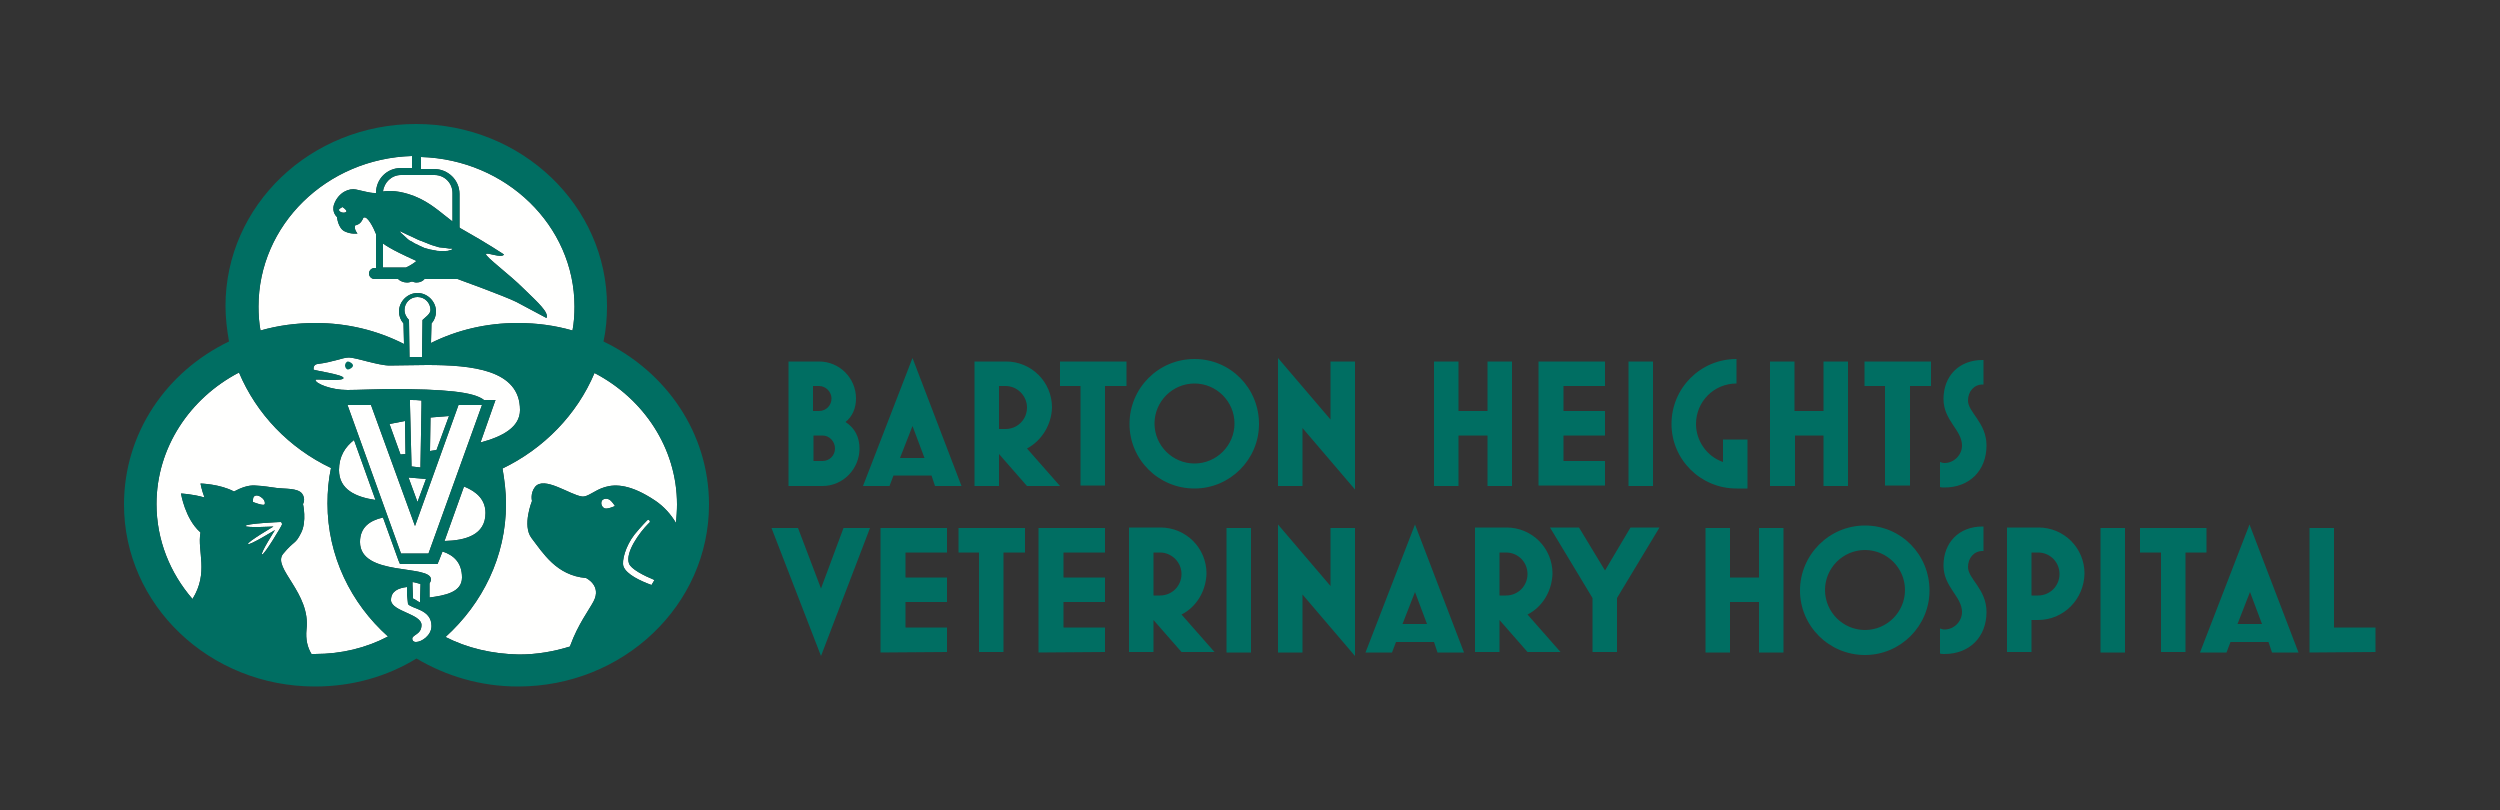 <svg id="Layer_1" xmlns="http://www.w3.org/2000/svg" viewBox="0 0 500 162" width="2500" height="810"><rect x="0" y="0" width="500" height="162" fill="#333333" stroke="none"/><style>.st0{fill:none}.st1{fill:#fffffe}.st2{fill:#006e62}</style><path class="st0" d="M0 0h500v162H0z"/><path class="st1" d="M76.6 48.7c.7.5 1.7 1.1 3.3 1.9.8.4 2.1 1 3.4 1.6-.5.4-1.2.9-2.1 1.3h-4.6v-4.8zM90.5 44.3c-2.4-1.8-4.4-3.8-7.7-5.1-2.9-1.1-4.9-1.1-6.2-.9.2-1.8 1.7-3.3 3.6-3.3h6.7c2 0 3.6 1.6 3.6 3.6v5.7z"/><path class="st1" d="M82.4 31.2v2.4h-2.2c-2.8 0-5 2.2-5 5h-.3c-1 0-2.2-.4-3.7-.7-1.3-.3-3.5.5-4.4 3-.5 1.6.6 2.5.6 2.5s.2 2.3 1.6 2.9c1.3.6 2.5.4 2.5.4s-.7-.7-.5-1.6c.4-.1.9-.3 1.2-.7.2-.3.4-.6.5-.9h.1c.7-.3 1.9 2 2.4 3.3v6.8h-.3c-.6 0-1.1.5-1.1 1.1 0 .6.5 1.1 1.1 1.1h4.7c.4.4 1.1.7 1.8.7.4 0 .7-.1 1-.2.3.1.6.2.9.2.7 0 1.3-.3 1.6-.7h6.6s9.4 3.4 11.8 4.6c2.4 1.3 6 3.2 6 3.2.5-1.1-1.6-3-4.6-5.9-2.9-2.9-7.7-6.4-7.5-6.9.2-.4 3.1.9 3.6.1 0 0-3.3-2.2-8.1-4.9-.3-.2-.6-.3-.8-.5v-6.7c0-2.8-2.3-5-5.1-5h-2.6v-2.4c17 .5 30.7 13.7 30.7 29.9 0 1.6-.1 3.2-.4 4.8-3.5-1-7.1-1.5-11-1.5-6.2 0-12.1 1.4-17.3 4l.1-3.9c.6-.7.9-1.5.9-2.4 0-2-1.7-3.7-3.7-3.7s-3.7 1.7-3.7 3.7c0 .9.3 1.7.9 2.4l.1 4.1c-5.3-2.7-11.3-4.2-17.7-4.2-3.8 0-7.5.5-11 1.5-.3-1.6-.4-3.2-.4-4.8 0-16.3 13.6-29.6 30.7-30.1zM63 130.8h-.7c-.8-1.3-1.2-2.9-1-4.9.9-7.3-6.9-12.3-4.7-15.1 2.3-2.8 2.4-1.8 3.6-4.2 1.2-2.3.4-5.8.4-5.8s.6-1-.2-2.1c-.9-1.1-3.3-.9-5-1.1-1.7-.2-2.4-.4-4.4-.5-1.4-.1-2.9.5-4.2 1.2-2.8-1.5-6.7-1.6-6.7-1.6s.2 1.2.8 2.8c-2.4-.7-4.7-.8-4.7-.8s.8 5 3.8 7.7l.1.1c-.7 3.7 1.7 8-1.6 13.3-4.5-5.2-7.2-11.8-7.2-19 0-11.3 6.7-21.2 16.5-26.3 3.5 8.3 10 15.1 18.4 19.1-.5 2.3-.7 4.7-.7 7.1 0 10.5 4.7 20 12.1 26.6-4.4 2.3-9.3 3.5-14.6 3.5zM89.1 127.4c7.4-6.7 12.1-16.1 12.1-26.6 0-2.4-.3-4.8-.7-7.1 8.3-4 14.9-10.8 18.4-19.1 9.8 5.1 16.5 15 16.5 26.3 0 1.2-.1 2.5-.2 3.7-1-1.7-2.4-3.3-4.2-4.5-9.6-6.4-12.2-.5-14.6-.8-2.4-.3-7.6-4.2-9.4-1.9-1 1.3-.6 2.8-.6 2.8s-2 4.9-.1 7.4c2.3 3 5 7.5 10.9 8 0 0 3.2 1.5 1.5 4.7-.9 1.7-3.1 4.6-4.6 8.7 0 .1-.1.2-.1.3-3.2 1-6.6 1.6-10.2 1.6-5.4-.1-10.4-1.3-14.7-3.5z"/><path class="st1" d="M120.4 100.1c.3-.4 1-.5 1.6-.1.5.4 1 1.2 1 1.2s-1.7.8-2.2.4c-.5-.3-.7-1-.4-1.5zM125.8 112.7c.4 1.1 2.9 2.4 5.1 3.3-.2.3-.4.7-.6 1-2.2-.8-5-2.1-5.6-3.7-.4-1.1.4-4.1 2.2-6.4 1.3-1.6 2.5-2.8 2.5-2.8.2-.2.3-.2.5 0s0 .5-.2.6c-1.8 1.8-4.7 5.8-3.9 8zM90.4 49.9c-.1.1-.3.1-.6.2-.2.1-.5.1-.8.1h-.9c-.3 0-.7 0-1-.1-.4-.1-.7-.1-1.1-.2-.4-.1-.7-.2-1.1-.3-.4-.2-.7-.3-1.1-.5-.3-.2-.7-.3-1-.5-.3-.2-.6-.4-.9-.5-.3-.2-.5-.4-.7-.6-.4-.4-.8-.7-1-.9-.2-.3-.3-.4-.3-.4s.7.3 1.7.8c.5.2 1.1.5 1.7.8.3.1.6.3 1 .4.3.1.7.3 1 .4.3.1.7.3 1 .4.3.1.7.2 1 .3.3.1.6.2.9.2.3 0 .6.1.9.1.3 0 .5.1.7.1h.7l-.1.2c.1 0 .1 0 0 0zM69.3 42.3c-.1.2-.5.3-.9.2-.4-.1-.7-.4-.6-.6.1-.2.7-.5.7-.5s.9.6.8.9zM81.8 64c-.5-.5-.9-1.2-.9-2 0-1.5 1.2-2.6 2.6-2.6 1.5 0 2.6 1.2 2.6 2.6 0 .8-1.1 1.5-1.6 2l-.1 7.4h-2.5l-.1-7.4zM92.8 97.3c2.5 1 4.3 2.6 4.3 5.3 0 4.4-4 5.5-8.2 5.6l3.9-10.9zM85.7 110.7h-5.5L69.5 81h4.7l8.8 24.2L91.7 81h4.7z"/><path class="st1" d="M86.2 115.9c0-3.1-14.2-.5-14.2-7.5 0-2.9 1.9-4.3 4.6-4.9l3.1 8.6.3.7h7.5l.3-.7.7-1.8c2.2.7 3.9 2.2 3.9 5.2s-3.5 3.6-6.5 4v-2.8c0-.1.3-.4.3-.8zM83.5 100.4l-1.8-4.9c1.1.1 2.3.2 3.5.3l-1.7 4.6zM81 84.2l.1 6.6c-.3 0-.7.1-1 .1l-2.2-6.1c1-.2 2-.4 3.1-.6zM86 90.2l.1-6.7c1.3-.1 2.5-.2 3.7-.3L87.3 90c-.4.1-.9.1-1.3.2zM84.3 81l-.2 11.9v.6c-.8-.1-.9-.1-1.7-.2h-.1v-.4L82 81v-1c1.1 0 1.3 0 2.3.1v.9zM70.8 88l4.3 12c-4-.6-7.3-2.1-7.3-6 0-2.7 1.2-4.6 3-6z"/><path class="st1" d="M98.6 81.4l.5-1.4h-2.3c-2-1.6-7.6-2.2-19.1-2.2-1.4 0-6.3.2-8.2.2-3.3 0-6.4-1.3-6.4-2 0-.1.2-.1.6-.1.7 0 1.8.1 2.8.1 1.2 0 2.2-.1 2.2-.4 0-.7-6-1.5-6-1.7 0-.5.1-1 .8-1.1 3.2-.4 5-1.3 6.3-1.3 1.3 0 5.9 1.6 8.1 1.6 2.2 0 4.8-.1 7.5-.1 8.9 0 18.6.9 18.6 9 0 3.4-3.4 5.3-7.9 6.5l2.5-7.1zM81.6 120.8c.7 1 4.7 1 4.7 4.4 0 1.9-2 3.2-3.1 3.2-.3 0-.6-.1-.7-.4-.4-1.1 1.8-.9 1.8-3 0-2.2-5.9-2.7-6.1-4.9v-.1c0-1.8 1.5-2.4 3.2-2.6v1.4l.2 2z"/><path class="st1" d="M82.6 119.7l-.1-2.7v-.6c.7.1 1.1.3 1.6.4v.2l-.1 3.5c-.6-.3-.9-.6-1.4-.8zM56.1 104.4c.2 0 .3.2.3.5 0 .2-3.6 6.2-4 6-.4-.2 2.6-4.9 2.6-4.9s-5.2 3.2-5.4 2.8c-.2-.4 5.1-3.5 5.1-3.5s-5.5.3-5.6-.1c-.1-.5 6.9-.8 7-.8zM50.8 99.3c.3-.3.9-.3 1.5.2.6.4.8 1.1.6 1.4-.3.3-2.3-.5-2.3-.5s-.1-.8.2-1.1z"/><path class="st2" d="M120.7 68.3c.5-2.3.7-4.7.7-7.1 0-20.1-17.1-36.4-38.2-36.4S45.1 41.1 45.1 61.2c0 2.4.3 4.8.7 7.1-12.5 6-21 18.3-21 32.6 0 20.1 17.1 36.4 38.2 36.4 7.5 0 14.4-2 20.3-5.6 5.9 3.5 12.8 5.6 20.3 5.6 21.1 0 38.2-16.3 38.2-36.4 0-14.3-8.6-26.6-21.1-32.6zm-.3 31.8c.3-.4 1-.5 1.6-.1.5.4 1 1.2 1 1.2s-1.7.8-2.2.4c-.5-.3-.7-1-.4-1.5zm5.4 12.6c.4 1.1 2.9 2.4 5.1 3.3-.2.3-.4.7-.6 1-2.2-.8-5-2.1-5.6-3.7-.4-1.1.4-4.1 2.2-6.4 1.3-1.6 2.5-2.8 2.5-2.8.2-.2.3-.2.5 0s0 .5-.2.6c-1.8 1.8-4.7 5.8-3.9 8zm-49.2-64c.7.5 1.7 1.1 3.3 1.9.8.4 2.1 1 3.4 1.6-.5.4-1.2.9-2.1 1.3h-4.6v-4.8zm13.8 1.2c-.1.1-.3.1-.6.2-.2.1-.5.1-.8.1h-.9c-.3 0-.7 0-1-.1-.4-.1-.7-.1-1.1-.2-.4-.1-.7-.2-1.1-.3-.4-.2-.7-.3-1.1-.5-.3-.2-.7-.3-1-.5-.3-.2-.6-.4-.9-.5-.3-.2-.5-.4-.7-.6-.4-.4-.8-.7-1-.9-.2-.3-.3-.4-.3-.4s.7.3 1.7.8c.5.2 1.1.5 1.7.8.3.1.6.3 1 .4.3.1.7.3 1 .4.3.1.7.3 1 .4.3.1.7.2 1 .3.3.1.6.2.9.2.3 0 .6.1.9.1.3 0 .5.1.7.1h.7l-.1.2c.1 0 .1 0 0 0zm.1-5.6c-2.4-1.8-4.4-3.8-7.7-5.1-2.9-1.1-4.9-1.1-6.2-.9.2-1.8 1.7-3.3 3.6-3.3h6.7c2 0 3.6 1.6 3.6 3.6v5.7zm-8.1-13.1v2.4h-2.2c-2.8 0-5 2.2-5 5h-.3c-1 0-2.2-.4-3.7-.7-1.3-.3-3.5.5-4.4 3-.5 1.6.6 2.5.6 2.5s.2 2.3 1.6 2.9c1.3.6 2.5.4 2.5.4s-.7-.7-.5-1.6c.4-.1.9-.3 1.2-.7.2-.3.4-.6.5-.9h.1c.7-.3 1.9 2 2.4 3.3v6.8h-.3c-.6 0-1.1.5-1.1 1.1 0 .6.5 1.1 1.1 1.1h4.7c.4.4 1.1.7 1.8.7.4 0 .7-.1 1-.2.3.1.6.2.9.2.7 0 1.3-.3 1.6-.7h6.6s9.4 3.4 11.8 4.6c2.4 1.3 6 3.2 6 3.2.5-1.1-1.6-3-4.6-5.9-2.9-2.9-7.7-6.4-7.5-6.9.2-.4 3.1.9 3.6.1 0 0-3.3-2.2-8.1-4.9-.3-.2-.6-.3-.8-.5v-6.7c0-2.8-2.3-5-5.1-5h-2.6v-2.4c17 .5 30.7 13.7 30.7 29.9 0 1.6-.1 3.2-.4 4.8-3.5-1-7.1-1.5-11-1.5-6.2 0-12.1 1.4-17.3 4l.1-3.9c.6-.7.9-1.5.9-2.4 0-2-1.7-3.7-3.7-3.7s-3.7 1.7-3.7 3.7c0 .9.3 1.7.9 2.4l.1 4.1c-5.3-2.7-11.3-4.2-17.7-4.2-3.8 0-7.5.5-11 1.5-.3-1.6-.4-3.2-.4-4.8 0-16.3 13.6-29.6 30.7-30.1zM69.3 42.3c-.1.2-.5.3-.9.2-.4-.1-.7-.4-.6-.6.1-.2.7-.5.7-.5s.9.6.8.9zM81.8 64c-.5-.5-.9-1.2-.9-2 0-1.5 1.2-2.6 2.6-2.6 1.5 0 2.6 1.2 2.6 2.6 0 .8-1.1 1.5-1.6 2l-.1 7.4h-2.5l-.1-7.4zm11 33.3c2.5 1 4.3 2.6 4.3 5.3 0 4.4-4 5.5-8.2 5.6l3.9-10.9zm-7.1 13.4h-5.5L69.5 81h4.7l8.8 24.2L91.7 81h4.7l-10.7 29.7zm.5 5.2c0-3.1-14.2-.5-14.2-7.5 0-2.9 1.9-4.3 4.6-4.9l3.1 8.6.3.7h7.5l.3-.7.7-1.8c2.2.7 3.9 2.2 3.9 5.2s-3.5 3.6-6.5 4v-2.8c0-.1.3-.4.3-.8zm-2.7-15.5l-1.8-4.9c1.1.1 2.3.2 3.5.3l-1.7 4.6zM81 84.2l.1 6.6c-.3 0-.7.1-1 .1l-2.2-6.1c1-.2 2-.4 3.1-.6zm5 6l.1-6.7c1.3-.1 2.5-.2 3.7-.3L87.3 90c-.4.1-.9.1-1.3.2zM84.3 81l-.2 11.9v.6c-.8-.1-.9-.1-1.7-.2h-.1v-.4L82 81v-1c1.1 0 1.3 0 2.3.1v.9zm-13.5 7l4.3 12c-4-.6-7.3-2.1-7.3-6 0-2.7 1.2-4.6 3-6zm27.8-6.6l.5-1.4h-2.3c-2-1.6-7.6-2.2-19.1-2.2-1.4 0-6.3.2-8.2.2-3.3 0-6.4-1.3-6.4-2 0-.1.2-.1.6-.1.7 0 1.8.1 2.8.1 1.2 0 2.2-.1 2.2-.4 0-.7-6-1.5-6-1.7 0-.5.1-1 .8-1.1 3.2-.4 5-1.3 6.3-1.3 1.3 0 5.9 1.6 8.1 1.6 2.2 0 4.8-.1 7.5-.1 8.9 0 18.6.9 18.6 9 0 3.4-3.4 5.3-7.9 6.5l2.5-7.1zm-17 39.4c.7 1 4.7 1 4.7 4.4 0 1.9-2 3.2-3.1 3.2-.3 0-.6-.1-.7-.4-.4-1.1 1.8-.9 1.8-3 0-2.2-5.9-2.7-6.1-4.9v-.1c0-1.8 1.5-2.4 3.2-2.6v1.4l.2 2zm1-1.1l-.1-2.7v-.6c.7.1 1.1.3 1.6.4v.2l-.1 3.5c-.6-.3-.9-.6-1.4-.8zm-26.5-15.3c.2 0 .3.2.3.5 0 .2-3.6 6.2-4 6-.4-.2 2.6-4.9 2.6-4.9s-5.2 3.2-5.4 2.8c-.2-.4 5.1-3.5 5.1-3.5s-5.5.3-5.6-.1c-.1-.5 6.9-.8 7-.8zm-5.3-5.1c.3-.3.9-.3 1.5.2.6.4.8 1.1.6 1.4-.3.3-2.3-.5-2.3-.5s-.1-.8.2-1.1zM63 130.8h-.7c-.8-1.3-1.2-2.9-1-4.9.9-7.3-6.9-12.3-4.7-15.1 2.3-2.8 2.4-1.8 3.6-4.2 1.2-2.3.4-5.8.4-5.8s.6-1-.2-2.1c-.9-1.1-3.3-.9-5-1.1-1.7-.2-2.4-.4-4.4-.5-1.4-.1-2.9.5-4.2 1.2-2.8-1.5-6.7-1.6-6.7-1.6s.2 1.2.8 2.8c-2.4-.7-4.7-.8-4.7-.8s.8 5 3.8 7.7l.1.1c-.7 3.7 1.7 8-1.6 13.3-4.5-5.2-7.2-11.8-7.2-19 0-11.3 6.7-21.2 16.5-26.3 3.5 8.3 10 15.1 18.4 19.1-.5 2.3-.7 4.7-.7 7.1 0 10.5 4.7 20 12.1 26.6-4.4 2.3-9.3 3.5-14.6 3.5zm26.1-3.4c7.4-6.7 12.1-16.1 12.1-26.6 0-2.4-.3-4.8-.7-7.1 8.3-4 14.9-10.8 18.4-19.1 9.8 5.1 16.5 15 16.5 26.3 0 1.2-.1 2.5-.2 3.7-1-1.7-2.4-3.3-4.2-4.5-9.6-6.4-12.2-.5-14.6-.8-2.4-.3-7.6-4.2-9.4-1.9-1 1.3-.6 2.8-.6 2.8s-2 4.9-.1 7.4c2.3 3 5 7.5 10.9 8 0 0 3.2 1.5 1.5 4.7-.9 1.7-3.1 4.6-4.6 8.7 0 .1-.1.2-.1.3-3.2 1-6.6 1.6-10.2 1.6-5.4-.1-10.4-1.3-14.7-3.5z"/><path class="st2" d="M69.6 72.3c-.3 0-.6.4-.6.8s.3.8.6.8 1-.4 1-.8-.7-.8-1-.8z"/><g><path class="st2" d="M164.5 97.2h-6.8V72.3h6.1c4.1 0 7.4 3.3 7.4 7.4 0 1.9-.7 3.6-2.1 4.7 1.9 1.2 2.8 3.1 2.8 5.3 0 4.1-3.3 7.5-7.4 7.5zm-.7-20h-1.2v5h1.2c1.4 0 2.5-1.1 2.5-2.5 0-1.3-1.1-2.5-2.5-2.5zm.7 9.9h-1.8v5.1h1.8c1.4 0 2.5-1.1 2.5-2.5s-1.1-2.6-2.5-2.6zM186.3 95.1h-7.6l-.8 2.1h-5.3l9.9-25.6 9.8 25.6H187l-.7-2.1zm-6.3-3.5h4.9l-2.4-6.4-2.5 6.4zM205.4 89.7l6.6 7.5h-6.6l-5.6-6.4v6.4h-4.9V72.3h6.3c5.1 0 9.2 4.1 9.2 9.2-.1 3.4-2 6.6-5 8.2zm-4.3-12.5h-1.3v8.6h1.3c2.4 0 4.3-1.9 4.3-4.3 0-2.3-1.9-4.3-4.3-4.3zM221 77.2v19.9h-4.9V77.2H212v-4.9h13.3v4.9H221zM238.9 97.7c-7.2 0-13-5.8-13-12.9 0-7.2 5.8-13 13-13s12.9 5.8 12.9 13c0 7.1-5.8 12.9-12.9 12.9zm0-5c4.4 0 8-3.6 8-8s-3.6-8-8-8-8 3.6-8 8 3.6 8 8 8zM260.5 85.6v11.6h-4.9V71.6l10.5 12.3V72.3h4.9v25.6l-10.5-12.3zM297.5 97.2V87.1h-5.8v10.1h-4.9V72.3h4.9v9.9h5.8v-9.9h4.9v24.9h-4.9zM307.7 97.2V72.3H321v4.9h-8.3v5h8.3v4.9h-8.3v5.1h8.3v4.9h-13.3zM325.7 97.2V72.3h4.9v24.9h-4.9zM347.3 97.7c-7.2 0-13-5.8-13-12.9 0-7.2 5.8-13 13-13v4.9c-4.5 0-8.1 3.6-8.1 8.1 0 3.4 2.2 6.5 5.4 7.6v-4.5h4.9v9.8h-2.2zM364.7 97.2V87.1H359v10.1h-5V72.3h4.9v9.9h5.8v-9.9h4.9v24.9h-4.9zM382 77.2v19.9h-5V77.2h-4.1v-4.9h13.3v4.9H382zM388.9 97.5c-.3 0-.7 0-.9-.1v-5c.3.1.6.2.9.2 1.9 0 3.5-1.6 3.5-3.5 0-3.1-3.7-5-3.7-9.3 0-4.6 3.1-7.8 7.8-7.8h.2v4.9h-.2c-1.7 0-2.9 1.4-2.9 3.2 0 2.4 3.7 4.4 3.7 9 0 5-3.4 8.4-8.4 8.4zM168.7 105.6h5.3l-9.8 25.6-9.9-25.6h5.3l4.6 12.1 4.5-12.1zM176.1 130.5v-24.9h13.3v4.9h-8.3v5h8.3v4.9h-8.3v5.1h8.3v4.9l-13.3.1zM200.7 110.5v19.9h-4.9v-19.9h-4.1v-4.9H205v4.9h-4.3zM207.7 130.5v-24.9H221v4.9h-8.3v5h8.3v4.9h-8.3v5.1h8.3v4.9l-13.3.1zM236.3 122.9l6.6 7.5h-6.6l-5.6-6.4v6.4h-4.9v-24.9h6.3c5.1 0 9.2 4.1 9.2 9.2-.1 3.5-2 6.7-5 8.2zm-4.3-12.4h-1.3v8.6h1.3c2.4 0 4.3-1.9 4.3-4.3s-2-4.3-4.3-4.3zM245.3 130.5v-24.9h4.9v24.9h-4.9zM260.5 118.9v11.6h-4.9v-25.6l10.5 12.3v-11.6h4.9v25.6l-10.5-12.3zM286.8 128.4h-7.6l-.8 2.1h-5.3l9.9-25.6 9.8 25.6h-5.3l-.7-2.1zm-6.3-3.6h4.9l-2.4-6.4-2.5 6.4zM305.5 122.9l6.6 7.5h-6.6l-5.6-6.4v6.4H295v-24.9h6.3c5.1 0 9.2 4.1 9.2 9.2-.1 3.5-2 6.7-5 8.2zm-4.3-12.4h-1.3v8.6h1.3c2.4 0 4.3-1.9 4.3-4.3s-1.9-4.3-4.3-4.3zM323.4 119.6v10.8h-4.9v-10.8l-8.5-14.1h5.8l5.2 8.6 5.1-8.6h5.8l-8.5 14.1zM351.8 130.5v-10.1H346v10.1h-4.9v-24.9h4.9v9.9h5.8v-9.9h4.9v24.9h-4.9zM373 131c-7.2 0-13-5.8-13-12.9s5.8-13 13-13 12.9 5.8 12.9 13c0 7.1-5.8 12.9-12.9 12.9zm0-5c4.4 0 8-3.6 8-8s-3.6-8-8-8-8 3.6-8 8 3.6 8 8 8zM388.9 130.8c-.3 0-.7 0-.9-.1v-5c.3.1.6.2.9.2 1.9 0 3.5-1.6 3.5-3.5 0-3.1-3.7-5-3.7-9.3 0-4.6 3.1-7.8 7.8-7.8h.2v4.9h-.2c-1.7 0-2.9 1.4-2.9 3.2 0 2.4 3.7 4.4 3.7 9 0 5-3.4 8.4-8.4 8.4zM407.6 124h-1.3v6.4h-4.9v-24.9h6.3c5.1 0 9.2 4.1 9.2 9.2-.1 5.2-4.2 9.3-9.3 9.3zm0-13.5h-1.3v8.6h1.3c2.4 0 4.3-1.9 4.3-4.3s-1.9-4.3-4.3-4.3zM420.1 130.5v-24.9h4.9v24.9h-4.9zM437.1 110.5v19.9h-4.9v-19.9H428v-4.9h13.3v4.9h-4.2zM453.7 128.4h-7.6l-.8 2.1H440l9.9-25.6 9.8 25.6h-5.3l-.7-2.1zm-6.2-3.6h4.9l-2.4-6.4-2.5 6.4zM461.9 130.5v-24.9h4.9v19.9h8.3v4.9l-13.2.1z"/></g></svg>